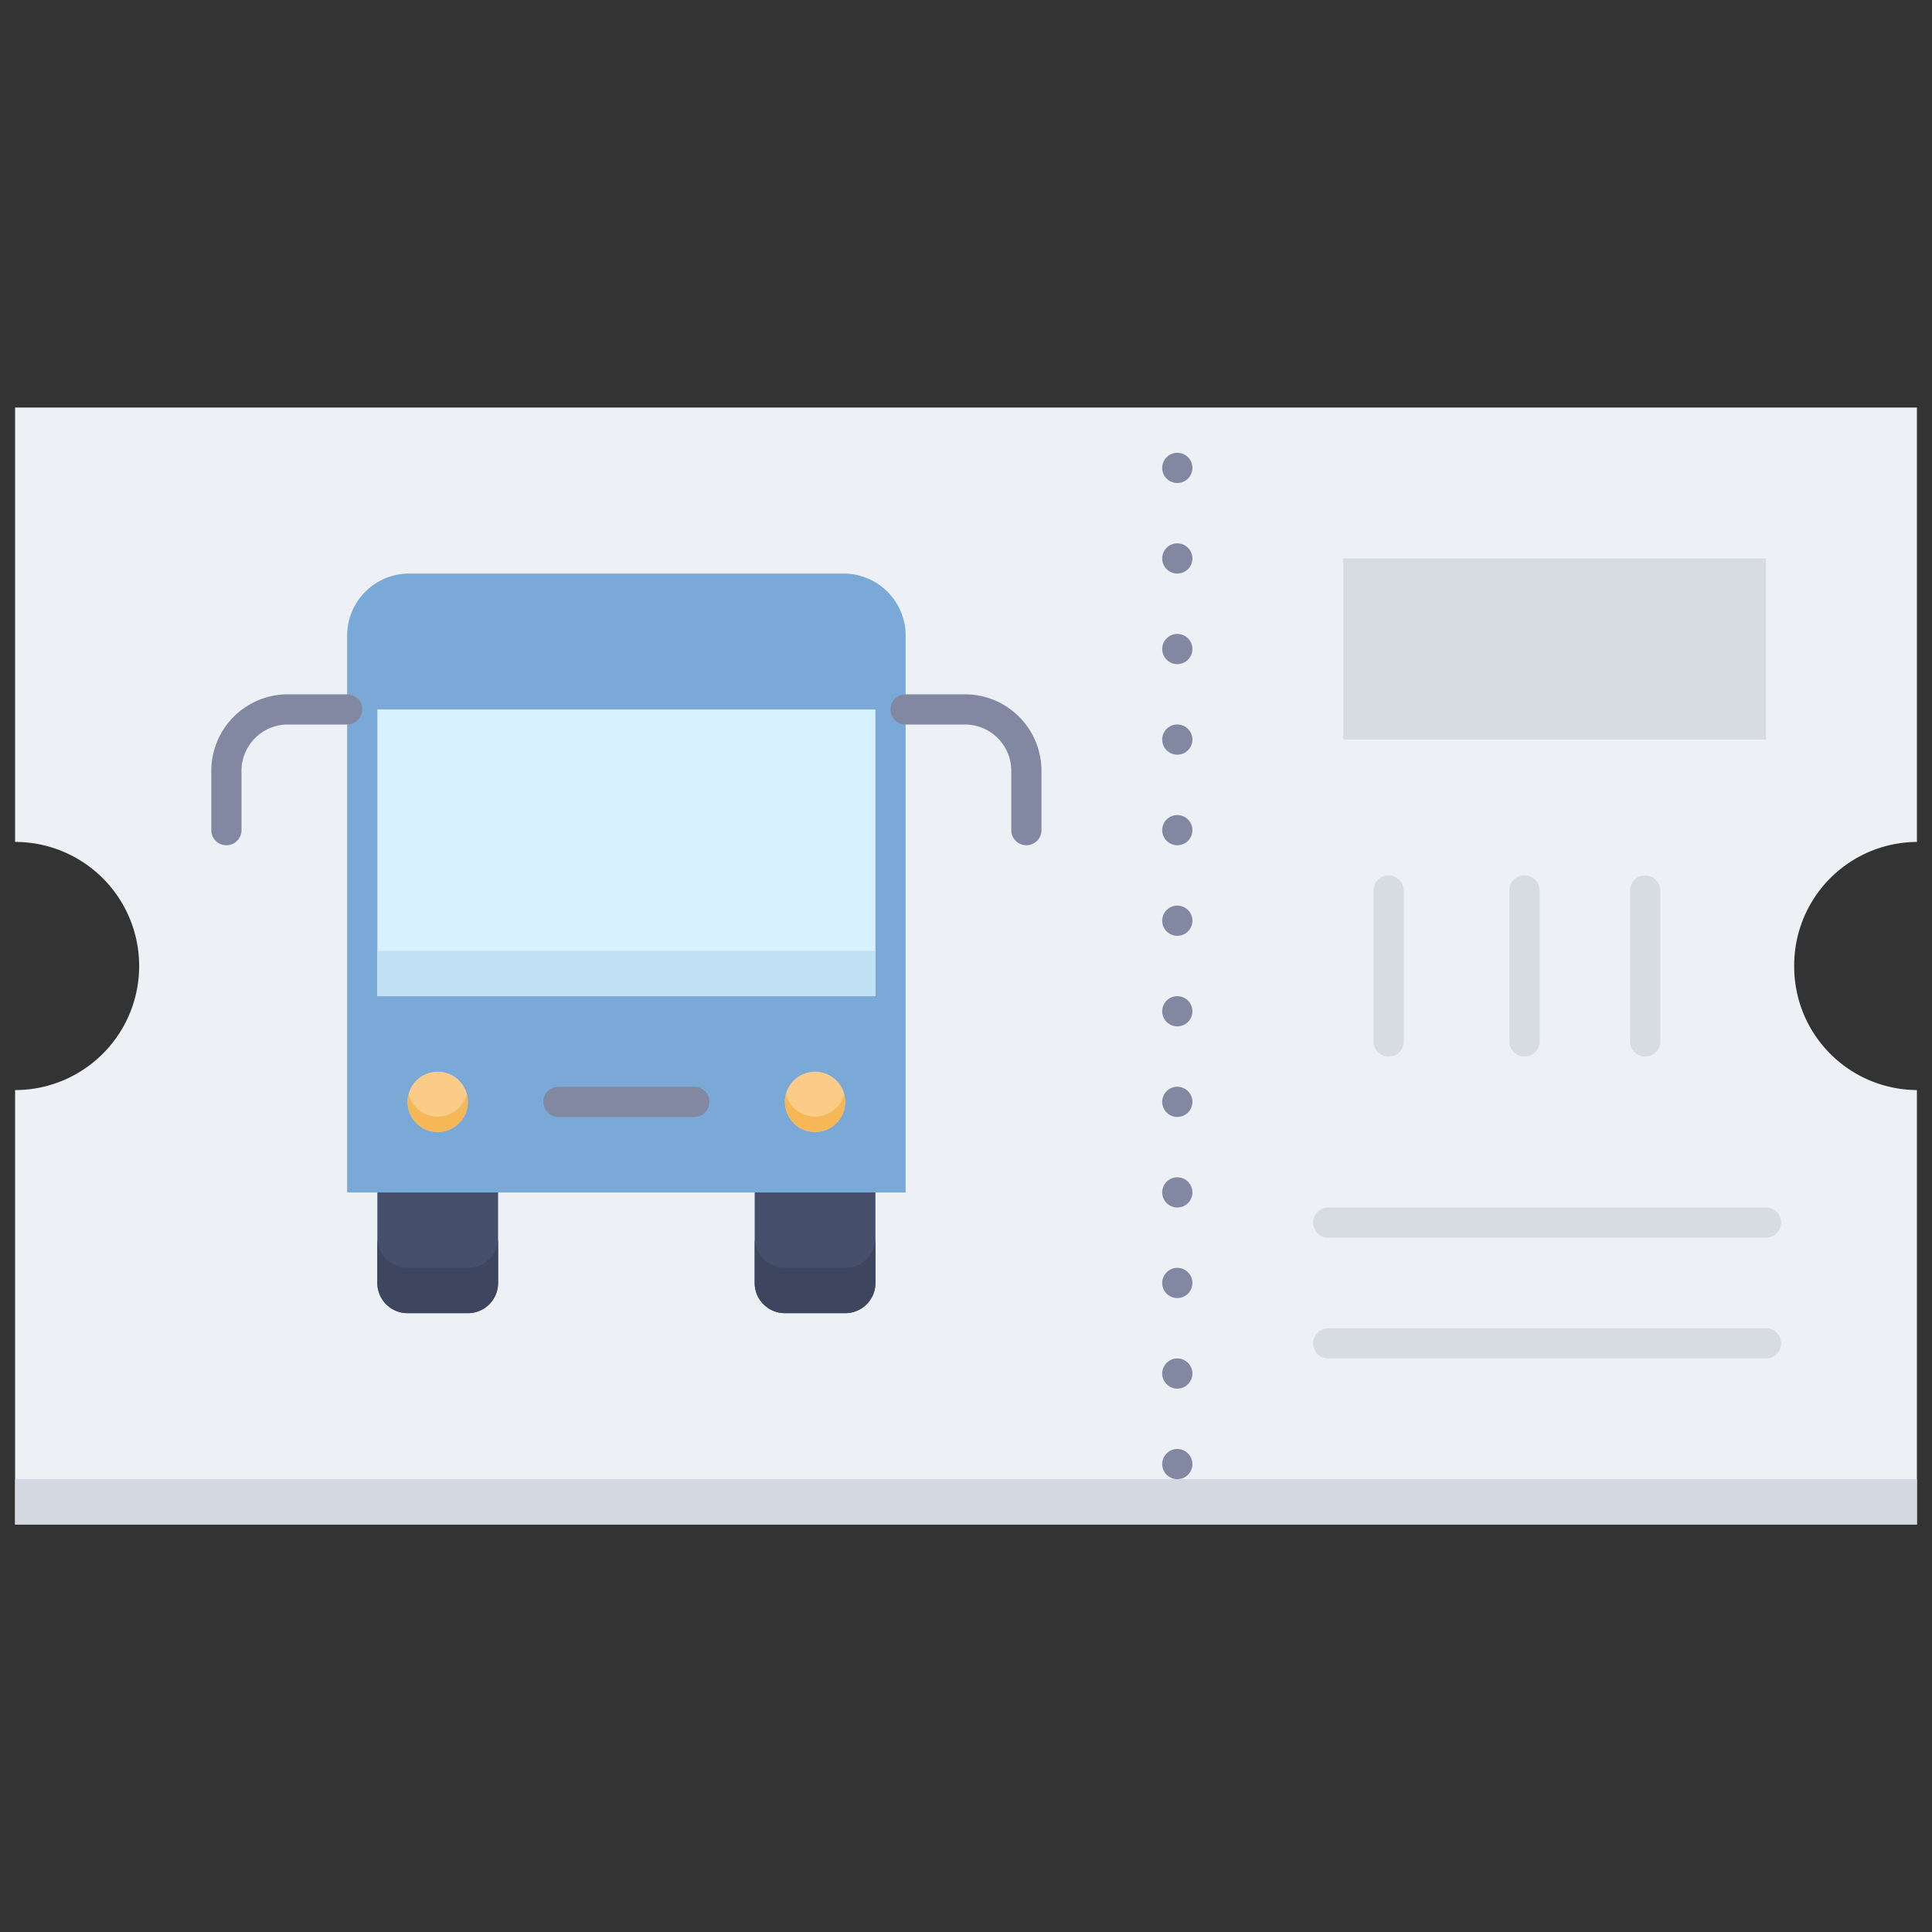 <svg xmlns="http://www.w3.org/2000/svg" viewBox="0 0 128 128"><rect x="0" y="0" width="128" height="128" fill="#333333" stroke="none"/><defs><style>.cls-1{fill:#edf0f4;}.cls-2{fill:#d4d8e1;}.cls-3{fill:#7aa8d7;}.cls-4{fill:#464f6b;}.cls-5{fill:#3d465e;}.cls-6{fill:#fbcc88;}.cls-7{fill:#f6b756;}.cls-8{fill:#8288a1;}.cls-9{fill:#d7dbe2;}.cls-10{fill:#d7f1ff;}.cls-11{fill:#c3e1f5;}</style></defs><title>Ticket Bus</title><g id="Ticket_Bus" data-name="Ticket Bus"><path class="cls-1" d="M118.87,64A8.18,8.18,0,0,0,127,72.22V101H1V72.22A8.22,8.22,0,0,0,1,55.78V27H127V55.78A8.18,8.18,0,0,0,118.87,64Z"/><rect class="cls-2" x="1" y="98" width="126" height="3"/><path class="cls-3" d="M27.11,38H55.89A4.11,4.11,0,0,1,60,42.11V79a0,0,0,0,1,0,0H23a0,0,0,0,1,0,0V42.11A4.11,4.11,0,0,1,27.11,38Z"/><path class="cls-4" d="M25,79h8a0,0,0,0,1,0,0v6a2,2,0,0,1-2,2H27a2,2,0,0,1-2-2V79A0,0,0,0,1,25,79Z"/><path class="cls-4" d="M50,79h8a0,0,0,0,1,0,0v6a2,2,0,0,1-2,2H52a2,2,0,0,1-2-2V79A0,0,0,0,1,50,79Z"/><path class="cls-5" d="M33,82v3a2,2,0,0,1-2,2H27a2,2,0,0,1-2-2V82a2,2,0,0,0,2,2h4A2,2,0,0,0,33,82Z"/><path class="cls-5" d="M58,82v3a2,2,0,0,1-2,2H52a2,2,0,0,1-2-2V82a2,2,0,0,0,2,2h4A2,2,0,0,0,58,82Z"/><circle class="cls-6" cx="29" cy="73" r="2"/><circle class="cls-6" cx="54" cy="73" r="2"/><path class="cls-7" d="M29,75a2,2,0,0,1-1.93-2.5,2,2,0,0,0,3.86,0A2,2,0,0,1,29,75Z"/><path class="cls-7" d="M54,75a2,2,0,0,1-1.93-2.5,2,2,0,0,0,3.86,0A2,2,0,0,1,54,75Z"/><path class="cls-8" d="M46,74H37a1,1,0,0,1,0-2h9A1,1,0,0,1,46,74Z"/><path class="cls-8" d="M67,55V51.06A3.07,3.07,0,0,0,63.94,48H60a1,1,0,0,1,0-2h3.94A5.07,5.07,0,0,1,69,51.06V55A1,1,0,0,1,67,55Z"/><path class="cls-8" d="M14,55V51.06A5.07,5.07,0,0,1,19.06,46H23a1,1,0,0,1,0,2H19.06A3.07,3.07,0,0,0,16,51.06V55A1,1,0,0,1,14,55Z"/><path class="cls-8" d="M79,31a1,1,0,0,1-2,0A1,1,0,0,1,79,31Z"/><path class="cls-8" d="M79,37a1,1,0,0,1-2,0A1,1,0,0,1,79,37Z"/><path class="cls-8" d="M79,43a1,1,0,0,1-2,0A1,1,0,0,1,79,43Z"/><path class="cls-8" d="M79,49a1,1,0,0,1-2,0A1,1,0,0,1,79,49Z"/><path class="cls-8" d="M79,55a1,1,0,0,1-2,0A1,1,0,0,1,79,55Z"/><path class="cls-8" d="M79,61a1,1,0,0,1-2,0A1,1,0,0,1,79,61Z"/><path class="cls-8" d="M79,67a1,1,0,0,1-2,0A1,1,0,0,1,79,67Z"/><path class="cls-8" d="M79,73a1,1,0,0,1-2,0A1,1,0,0,1,79,73Z"/><path class="cls-8" d="M79,79a1,1,0,0,1-2,0A1,1,0,0,1,79,79Z"/><path class="cls-8" d="M79,85a1,1,0,0,1-2,0A1,1,0,0,1,79,85Z"/><path class="cls-8" d="M79,91a1,1,0,0,1-2,0A1,1,0,0,1,79,91Z"/><path class="cls-8" d="M79,97a1,1,0,0,1-2,0A1,1,0,0,1,79,97Z"/><rect class="cls-9" x="89" y="37" width="28" height="12"/><path class="cls-9" d="M91,69V59a1,1,0,0,1,2,0V69A1,1,0,0,1,91,69Z"/><path class="cls-9" d="M100,69V59a1,1,0,0,1,2,0V69A1,1,0,0,1,100,69Z"/><path class="cls-9" d="M108,69V59a1,1,0,0,1,2,0V69A1,1,0,0,1,108,69Z"/><path class="cls-9" d="M117,82H88a1,1,0,0,1,0-2h29A1,1,0,0,1,117,82Z"/><path class="cls-9" d="M117,90H88a1,1,0,0,1,0-2h29A1,1,0,0,1,117,90Z"/><rect class="cls-10" x="25" y="47" width="33" height="19"/><rect class="cls-11" x="25" y="63" width="33" height="3"/></g></svg>